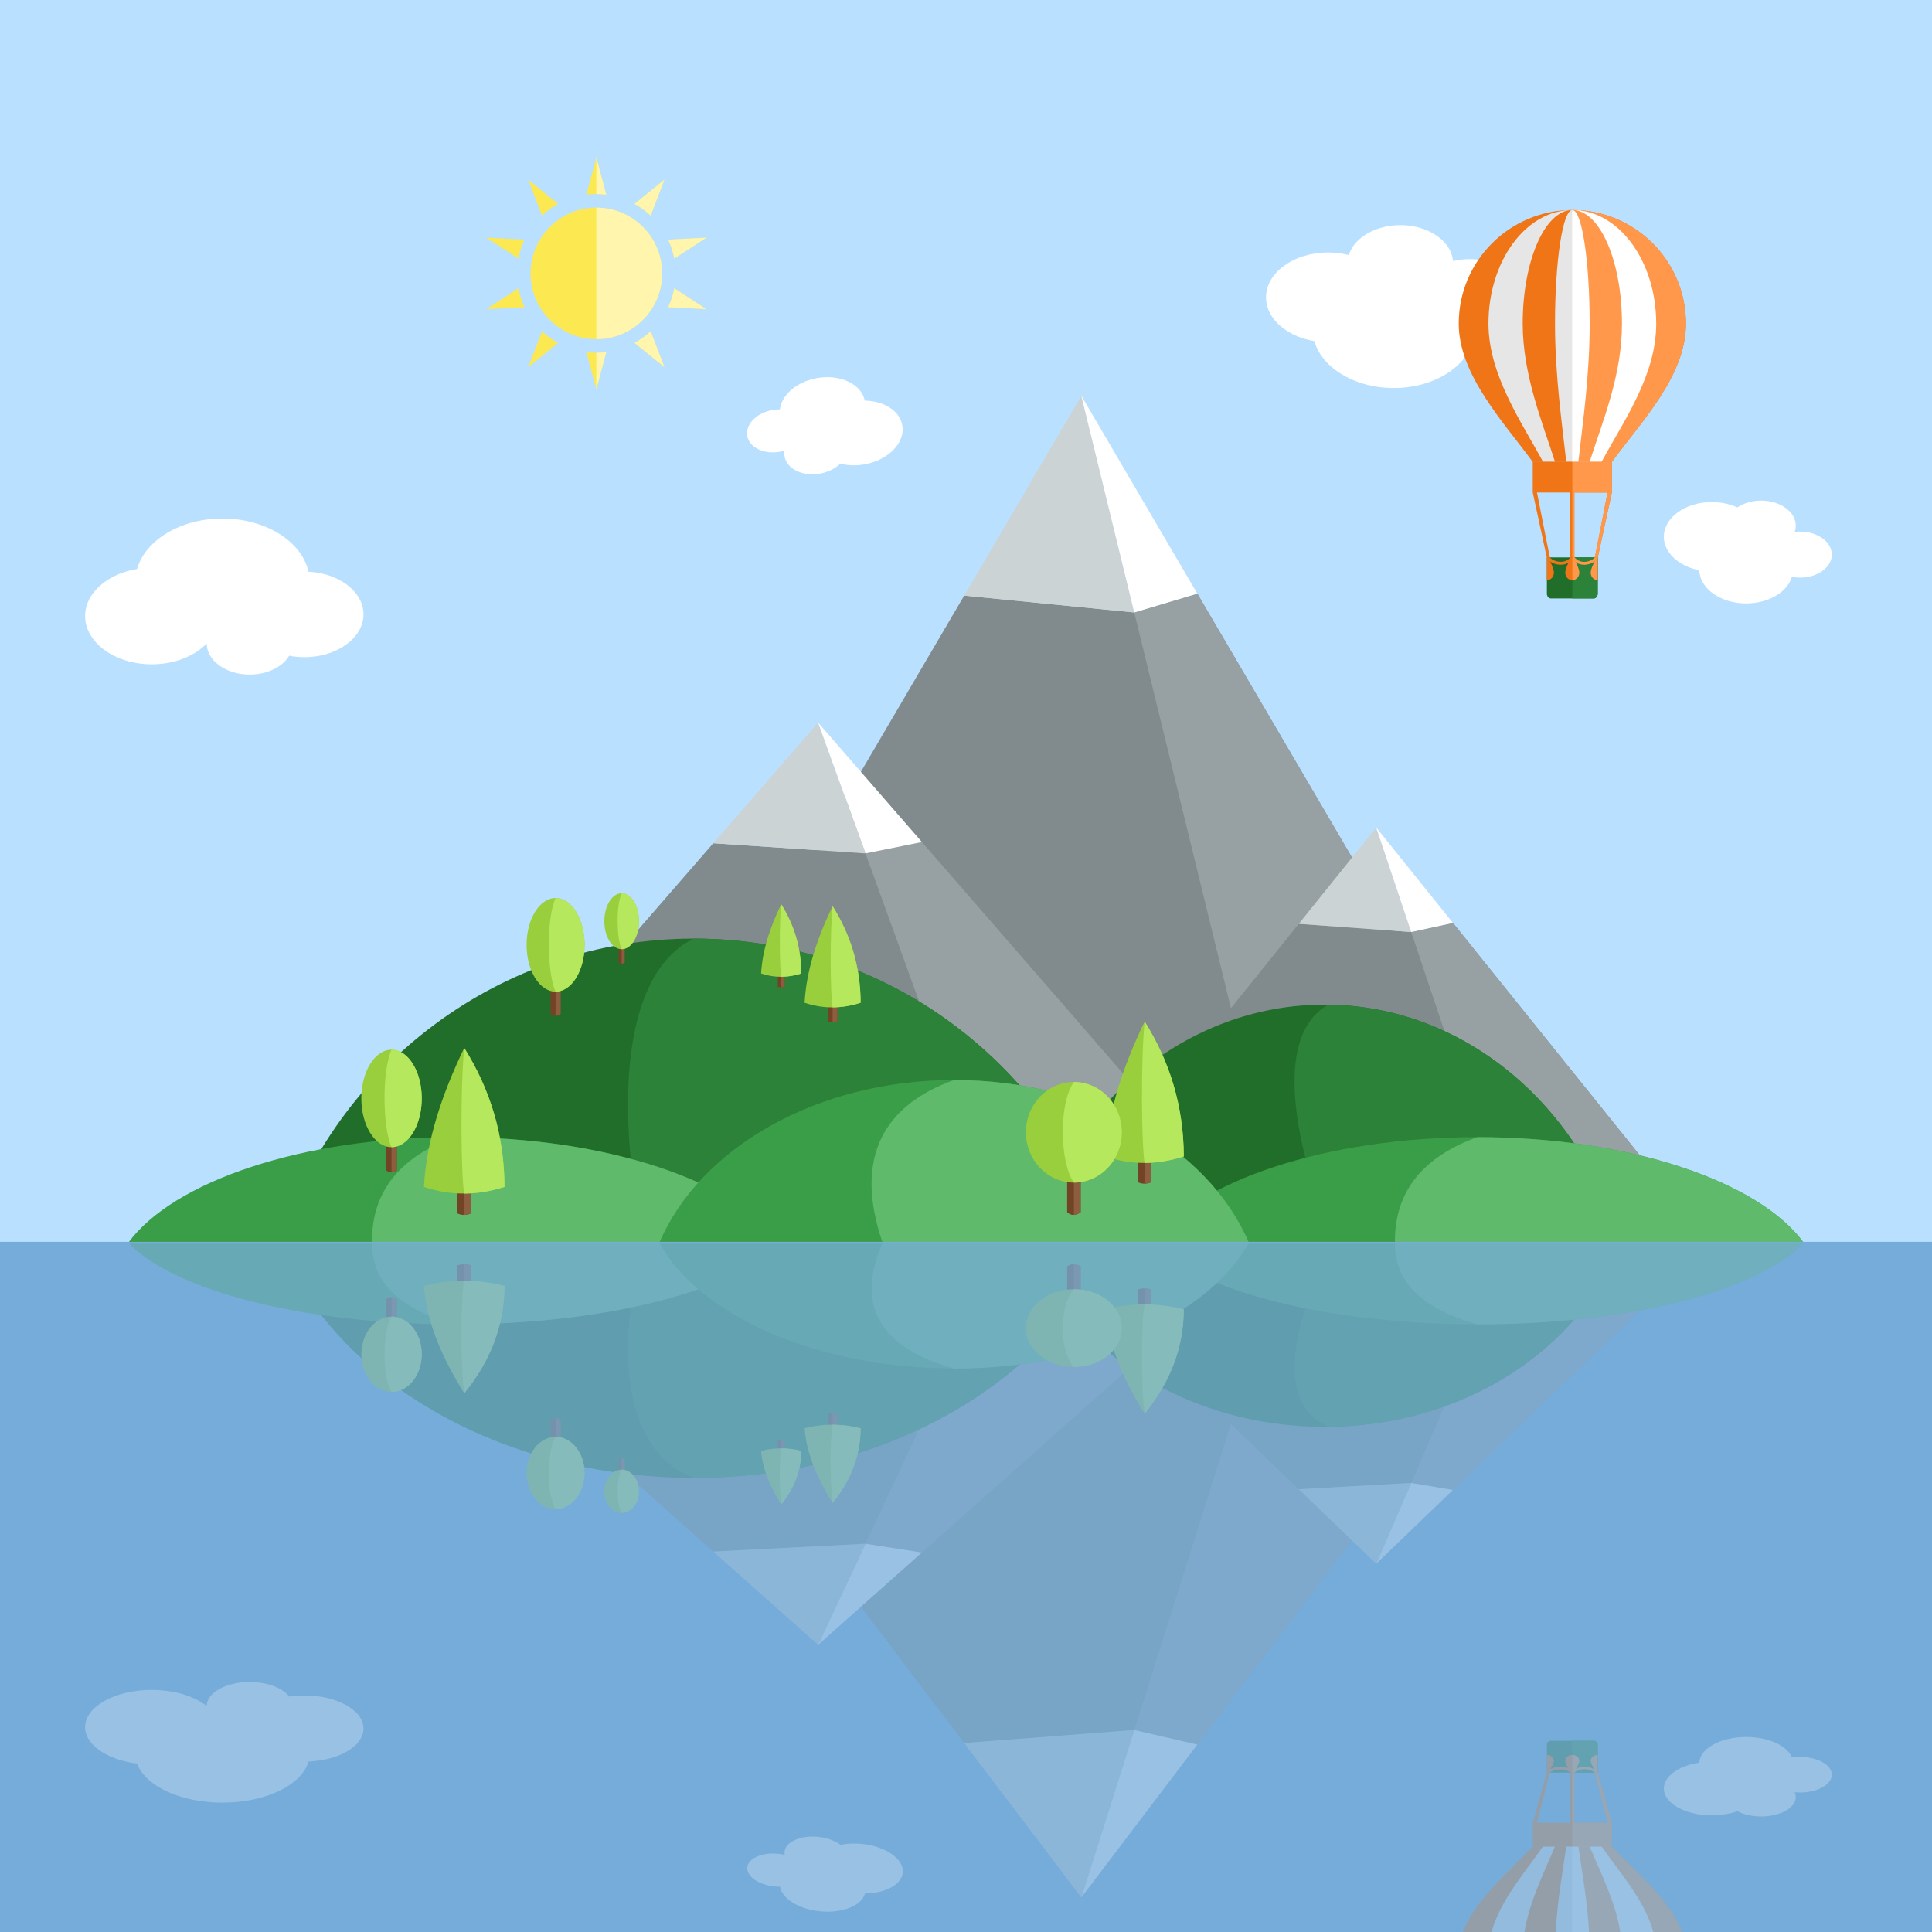 <?xml version="1.0" encoding="utf-8"?>
<!-- Generator: Adobe Illustrator 16.0.0, SVG Export Plug-In . SVG Version: 6.00 Build 0)  -->
<!DOCTYPE svg PUBLIC "-//W3C//DTD SVG 1.1//EN" "http://www.w3.org/Graphics/SVG/1.1/DTD/svg11.dtd">
<svg version="1.1" xmlns="http://www.w3.org/2000/svg" xmlns:xlink="http://www.w3.org/1999/xlink" x="0px" y="0px"
	 width="799.92px" height="799.92px" viewBox="0 0 799.92 799.92" enable-background="new 0 0 799.92 799.92" xml:space="preserve">
<g id="Background">
	<rect fill-rule="evenodd" clip-rule="evenodd" fill="#BAE0FF" width="799.92" height="799.92"/>
	<rect y="514.539" fill-rule="evenodd" clip-rule="evenodd" fill="#75ACD9" width="799.92" height="285.381"/>
</g>
<g id="Objects">
	<g>
		<path fill-rule="evenodd" clip-rule="evenodd" fill="#FFFFFF" d="M92.104,266.859c19.862,0,36.062-11.72,36.062-26.088
			s-16.2-26.087-36.062-26.087c-19.862,0-36.062,11.719-36.062,26.087S72.242,266.859,92.104,266.859z"/>
		<path fill-rule="evenodd" clip-rule="evenodd" fill="#FFFFFF" d="M62.856,275.054c15.213,0,27.622-8.976,27.622-19.981
			s-12.408-19.981-27.622-19.981c-15.214,0-27.622,8.976-27.622,19.981S47.643,275.054,62.856,275.054z"/>
		<path fill-rule="evenodd" clip-rule="evenodd" fill="#FFFFFF" d="M126.006,272.101c13.492,0,24.497-7.961,24.497-17.722
			s-11.004-17.721-24.497-17.721c-13.493,0-24.497,7.96-24.497,17.721S112.514,272.101,126.006,272.101z"/>
		<path fill-rule="evenodd" clip-rule="evenodd" fill="#FFFFFF" d="M103.384,279.312c9.805,0,17.802-5.785,17.802-12.878
			c0-7.094-7.997-12.878-17.802-12.878c-9.805,0-17.802,5.784-17.802,12.878C85.582,273.526,93.579,279.312,103.384,279.312z"/>
	</g>
	<g>
		<path fill-rule="evenodd" clip-rule="evenodd" fill="#FFFFFF" d="M577.057,160.663c18.467,0,33.528-10.896,33.528-24.255
			c0-13.358-15.062-24.253-33.528-24.253c-18.466,0-33.527,10.895-33.527,24.253C543.529,149.768,558.591,160.663,577.057,160.663z"
			/>
		<path fill-rule="evenodd" clip-rule="evenodd" fill="#FFFFFF" d="M549.864,141.69c14.145,0,25.681-8.345,25.681-18.577
			s-11.536-18.577-25.681-18.577s-25.681,8.345-25.681,18.577S535.72,141.69,549.864,141.69z"/>
		<path fill-rule="evenodd" clip-rule="evenodd" fill="#FFFFFF" d="M608.576,140.233c12.545,0,22.776-7.401,22.776-16.477
			c0-9.074-10.231-16.476-22.776-16.476c-12.544,0-22.775,7.401-22.775,16.476C585.801,132.832,596.032,140.233,608.576,140.233z"/>
		<path fill-rule="evenodd" clip-rule="evenodd" fill="#FFFFFF" d="M579.79,124.809c12.029,0,21.842-7.098,21.842-15.801
			c0-8.702-9.813-15.8-21.842-15.8c-12.03,0-21.842,7.098-21.842,15.8C557.948,117.711,567.76,124.809,579.79,124.809z"/>
	</g>
	<g>
		<ellipse fill-rule="evenodd" clip-rule="evenodd" fill="#FFFFFF" cx="722.987" cy="235.81" rx="19.402" ry="14.036"/>
		<ellipse fill-rule="evenodd" clip-rule="evenodd" fill="#FFFFFF" cx="708.75" cy="222.241" rx="19.856" ry="14.364"/>
		<ellipse fill-rule="evenodd" clip-rule="evenodd" fill="#FFFFFF" cx="745.26" cy="229.63" rx="13.18" ry="9.535"/>
		<ellipse fill-rule="evenodd" clip-rule="evenodd" fill="#FFFFFF" cx="729.188" cy="217.633" rx="14.327" ry="10.364"/>
	</g>
	<g>
		<path fill-rule="evenodd" clip-rule="evenodd" fill="#EF7517" d="M651.004,86.957c25.978,0,47.036,21.059,47.036,47.036
			c0,21.598-18.296,40.278-30.688,57.289h-17.866h-1.97h-12.899c-11.847-16.263-30.65-36.011-30.65-57.289
			C603.967,108.016,625.026,86.957,651.004,86.957z"/>
		<path fill-rule="evenodd" clip-rule="evenodd" fill="#E6E6E6" d="M651.004,86.957c19.182,0,34.73,21.059,34.73,47.036
			c0,21.598-13.51,40.278-22.659,57.289h-13.192h-1.453h-9.525c-8.747-16.263-22.632-36.011-22.632-57.289
			C616.272,108.016,631.822,86.957,651.004,86.957z"/>
		<path fill-rule="evenodd" clip-rule="evenodd" fill="#EF7517" d="M651.004,86.957c11.35,0,20.551,21.059,20.551,47.036
			c0,21.598-7.994,40.278-13.408,57.289c-4.768,0-9.535,0-14.303,0c-5.176-16.263-13.391-36.011-13.391-57.289
			C630.453,108.016,639.653,86.957,651.004,86.957z"/>
		<path fill-rule="evenodd" clip-rule="evenodd" fill="#E6E6E6" d="M651.004,86.957c3.962,0,7.174,21.059,7.174,47.036
			c0,21.598-2.791,40.278-4.681,57.289h-2.725h-0.301h-1.968c-1.807-16.263-4.674-36.011-4.674-57.289
			C643.83,108.016,647.042,86.957,651.004,86.957z"/>
		<polygon fill-rule="evenodd" clip-rule="evenodd" fill="#EF7517" points="667.353,191.167 667.353,203.924 634.617,203.924 
			634.617,191.167 647.517,191.167 649.486,191.167 		"/>
		<path fill-rule="evenodd" clip-rule="evenodd" fill="#216E2B" d="M661.51,230.782v15.004c0,1.101-0.743,2.002-1.65,2.002h-17.75
			c-0.907,0-1.65-0.9-1.65-2.002v-15.004h8.296h1.267H661.51z"/>
		<path fill="#EF7517" d="M636.296,203.569l5.392,27.234l-1.229,0.155l-5.842-27.035L636.296,203.569L636.296,203.569z
			 M651.845,203.747v27.035h-1.72v-27.035H651.845L651.845,203.747z M667.353,203.924l-5.843,27.035l-1.161-0.245l5.324-27.145
			L667.353,203.924z"/>
		<path fill="#FF984A" d="M651.004,230.782v-27.035h0.841v27.035H651.004L651.004,230.782z M667.353,203.924l-5.843,27.035
			l-1.211-0.177l5.374-27.213L667.353,203.924z"/>
		<path fill="none" stroke="#EF7517" stroke-width="1.2" stroke-miterlimit="22.926" d="M640.965,230.782
			c0.907,1.839,6.696,4.431,10.144-0.053c3.446,4.483,8.989,1.892,9.896,0.053"/>
		<path fill-rule="evenodd" clip-rule="evenodd" fill="#EF7517" d="M650.476,230.782h1.012c0.689,1.502,1.787,3.272,2.289,5.396
			c0.589,2.493-1.25,4.076-2.792,4.076c-1.541,0-3.383-1.586-2.791-4.076C648.69,234.087,649.789,232.272,650.476,230.782z"/>
		<path fill-rule="evenodd" clip-rule="evenodd" fill="#EF7517" d="M661.004,230.782h0.506v9.473
			c-1.541-0.003-3.38-1.588-2.788-4.076C659.219,234.087,660.316,232.272,661.004,230.782z"/>
		<path fill-rule="evenodd" clip-rule="evenodd" fill="#EF7517" d="M640.833,230.387l-0.374,0.396v9.473
			c1.541-0.003,3.38-1.588,2.788-4.076C642.75,234.088,641.521,231.877,640.833,230.387z"/>
		<path fill-rule="evenodd" clip-rule="evenodd" fill="#FF984A" d="M651.004,86.957c25.978,0,47.036,21.059,47.036,47.036
			c0,21.598-18.297,40.278-30.688,57.289h-16.349C655.079,156.507,654.572,121.731,651.004,86.957z"/>
		<path fill-rule="evenodd" clip-rule="evenodd" fill="#FFFFFF" d="M651.004,86.957c19.182,0,34.73,21.059,34.73,47.036
			c0,21.598-13.51,40.278-22.659,57.289h-12.071V86.957z"/>
		<path fill-rule="evenodd" clip-rule="evenodd" fill="#FF984A" d="M651.004,86.957c11.35,0,20.551,21.059,20.551,47.036
			c0,21.598-7.994,40.278-13.408,57.289h-7.143C659.599,156.507,658.124,121.731,651.004,86.957z"/>
		<path fill-rule="evenodd" clip-rule="evenodd" fill="#FFFFFF" d="M651.004,86.957c3.962,0,7.174,21.059,7.174,47.036
			c0,21.598-2.791,40.278-4.681,57.289h-2.493V86.957z"/>
		<rect x="651.004" y="191.167" fill-rule="evenodd" clip-rule="evenodd" fill="#FF984A" width="16.349" height="12.757"/>
		<path fill-rule="evenodd" clip-rule="evenodd" fill="#2C8238" d="M661.51,230.782v15.004c0,1.101-0.743,2.002-1.65,2.002h-8.855
			c0-2.824,0-4.71,0-7.533c0.896-2.884,1.013-6.667,0-9.473H661.51z"/>
		<path fill="#FF984A" d="M661.54,231.047c-0.21,0.427-0.604,0.874-1.13,1.278c-0.808,0.621-1.957,1.169-3.232,1.395
			c-1.289,0.229-2.717,0.133-4.073-0.536c-0.873-0.431-1.21-1.175-1.953-2.142l-0.147-0.26v-1.396l0.594,1.004
			c0.624,0.813,1.318,1.367,2.036,1.721c1.1,0.542,2.272,0.617,3.337,0.429c1.078-0.19,2.039-0.646,2.708-1.161
			c0.382-0.294,0.657-0.596,0.788-0.86L661.54,231.047z"/>
		<g>
			<path fill-rule="evenodd" clip-rule="evenodd" fill="#FF984A" d="M651.004,230.782h0.483c0.689,1.502,1.787,3.272,2.289,5.396
				c0.586,2.482-1.235,4.063-2.772,4.076V230.782z"/>
			<path fill-rule="evenodd" clip-rule="evenodd" fill="#FF984A" d="M661.241,230.413l0.269,0.369v9.473
				c-1.541-0.003-3.38-1.588-2.788-4.076C659.219,234.088,660.554,231.903,661.241,230.413z"/>
		</g>
	</g>
	<g>
		<g>
			<path fill-rule="evenodd" clip-rule="evenodd" fill="#FCE851" d="M246.906,140.455c15.007,0,27.247-12.24,27.247-27.247
				s-12.24-27.247-27.247-27.247s-27.247,12.24-27.247,27.247S231.899,140.455,246.906,140.455z"/>
			<path fill-rule="evenodd" clip-rule="evenodd" fill="#FCE851" d="M246.906,65.277l4.112,15.331
				c-1.347-0.168-2.72-0.256-4.112-0.256c-1.393,0-2.765,0.088-4.113,0.256L246.906,65.277L246.906,65.277z M262.74,84.416
				l12.339-9.985l-5.687,14.826C267.394,87.38,265.16,85.75,262.74,84.416L262.74,84.416z M276.641,99.223l15.85-0.826l-13.31,8.649
				C278.659,104.302,277.798,101.679,276.641,99.223L276.641,99.223z M279.181,119.371l13.31,8.648l-15.85-0.826
				C277.798,124.736,278.659,122.114,279.181,119.371L279.181,119.371z M269.393,137.159l5.687,14.825L262.74,142
				C265.16,140.666,267.395,139.035,269.393,137.159L269.393,137.159z M251.018,145.808l-4.112,15.331l-4.113-15.331
				c1.348,0.168,2.72,0.255,4.113,0.255C248.298,146.063,249.671,145.976,251.018,145.808L251.018,145.808z M231.071,142
				l-12.338,9.984l5.686-14.825C226.417,139.035,228.651,140.666,231.071,142L231.071,142z M217.171,127.193l-15.85,0.826
				l13.31-8.648C215.152,122.114,216.013,124.737,217.171,127.193L217.171,127.193z M214.631,107.046l-13.31-8.649l15.85,0.826
				C216.013,101.68,215.151,104.302,214.631,107.046L214.631,107.046z M224.418,89.257l-5.686-14.826l12.338,9.985
				C228.651,85.75,226.417,87.38,224.418,89.257z"/>
		</g>
		<g>
			<path fill-rule="evenodd" clip-rule="evenodd" fill="#FFF5AD" d="M246.906,85.962c15.047,0,27.247,12.199,27.247,27.246
				s-12.199,27.246-27.247,27.246V85.962z"/>
			<path fill-rule="evenodd" clip-rule="evenodd" fill="#FFF5AD" d="M246.906,65.277l4.112,15.331
				c-1.347-0.168-2.72-0.256-4.112-0.256V65.277L246.906,65.277z M246.906,161.139v-15.075c1.393,0,2.765-0.088,4.112-0.256
				L246.906,161.139L246.906,161.139z M262.74,84.416l12.339-9.984l-5.687,14.825C267.394,87.38,265.16,85.75,262.74,84.416
				L262.74,84.416z M276.641,99.223l15.85-0.826l-13.31,8.649C278.659,104.302,277.798,101.679,276.641,99.223L276.641,99.223z
				 M279.181,119.371l13.31,8.648l-15.85-0.826C277.798,124.736,278.659,122.114,279.181,119.371L279.181,119.371z M269.393,137.159
				l5.687,14.825L262.74,142C265.16,140.666,267.395,139.035,269.393,137.159z"/>
		</g>
	</g>
	<g>
		
			<ellipse transform="matrix(-0.174 -0.985 0.985 -0.174 232.958 534.232)" fill-rule="evenodd" clip-rule="evenodd" fill="#FFFFFF" cx="340.615" cy="169.379" rx="12.912" ry="17.848"/>
		
			<ellipse transform="matrix(-0.174 -0.985 0.985 -0.174 240.779 560.829)" fill-rule="evenodd" clip-rule="evenodd" fill="#FFFFFF" cx="355.681" cy="179.397" rx="13.214" ry="18.268"/>
		
			<ellipse transform="matrix(-0.174 -0.985 0.985 -0.174 201.411 526.078)" fill-rule="evenodd" clip-rule="evenodd" fill="#FFFFFF" cx="321.424" cy="178.536" rx="8.771" ry="12.124"/>
		
			<ellipse transform="matrix(-0.174 -0.985 0.985 -0.174 212.587 552.052)" fill-rule="evenodd" clip-rule="evenodd" fill="#FFFFFF" cx="337.902" cy="186.837" rx="9.534" ry="13.179"/>
	</g>
	<g>
		<polygon fill-rule="evenodd" clip-rule="evenodd" fill="#818A8C" points="242.151,514.539 399.214,246.597 469.629,253.577 
			495.738,245.792 653.272,514.539 		"/>
		<polygon fill-rule="evenodd" clip-rule="evenodd" fill="#97A1A3" points="533.382,514.539 469.63,253.577 495.738,245.792 
			653.272,514.539 		"/>
		<polygon fill-rule="evenodd" clip-rule="evenodd" fill="#CCD3D4" points="469.629,253.577 399.214,246.597 447.712,163.861 		"/>
		<polygon fill-rule="evenodd" clip-rule="evenodd" fill="#FFFFFF" points="447.712,163.861 495.738,245.792 469.629,253.577 		"/>
		<polygon fill-rule="evenodd" clip-rule="evenodd" fill="#818A8C" points="151.587,514.539 295.325,349.136 358.349,353.351 
			381.717,348.65 525.877,514.539 		"/>
		<polygon fill-rule="evenodd" clip-rule="evenodd" fill="#97A1A3" points="416.727,514.539 358.349,353.35 381.717,348.65 
			525.877,514.539 		"/>
		<polygon fill-rule="evenodd" clip-rule="evenodd" fill="#CCD3D4" points="358.349,353.351 295.325,349.136 338.731,299.187 		"/>
		<path fill-rule="evenodd" clip-rule="evenodd" fill="#216E2B" d="M287.315,388.618c80.451,0,148.6,52.875,171.937,125.921H115.378
			C138.714,441.493,206.863,388.618,287.315,388.618z"/>
		<path fill-rule="evenodd" clip-rule="evenodd" fill="#2C8238" d="M287.315,388.618c80.451,0,148.6,52.875,171.937,125.921H266.483
			C254.089,454.926,258.702,402.187,287.315,388.618z"/>
		<polygon fill-rule="evenodd" clip-rule="evenodd" fill="#818A8C" points="431.577,514.539 537.727,382.519 584.302,385.885 
			601.571,382.131 708.032,514.539 		"/>
		<polygon fill-rule="evenodd" clip-rule="evenodd" fill="#97A1A3" points="627.413,514.539 584.302,385.885 601.571,382.131 
			708.033,514.539 		"/>
		<polygon fill-rule="evenodd" clip-rule="evenodd" fill="#CCD3D4" points="584.302,385.885 537.727,382.519 569.805,342.623 		"/>
		<polygon fill-rule="evenodd" clip-rule="evenodd" fill="#FFFFFF" points="569.805,342.623 601.571,382.131 584.302,385.885 		"/>
		<path fill-rule="evenodd" clip-rule="evenodd" fill="#216E2B" d="M548.418,415.95c57.314,0,105.867,41.392,122.529,98.589H425.889
			C442.551,457.342,491.104,415.95,548.418,415.95z"/>
		<path fill-rule="evenodd" clip-rule="evenodd" fill="#2C8238" d="M550.029,415.969c56.611,0.769,104.413,41.91,120.918,98.57
			H552.122C533.008,466.753,529.109,427.437,550.029,415.969z"/>
		<path fill-rule="evenodd" clip-rule="evenodd" fill="#3A9E48" d="M188.199,470.821c63.065,0,116.521,18.339,135.087,43.718H53.111
			C71.678,489.16,125.133,470.821,188.199,470.821z"/>
		<path fill-rule="evenodd" clip-rule="evenodd" fill="#5FBA6B" d="M188.2,470.821c63.065,0.001,116.52,18.34,135.086,43.718
			H154.029C153.728,492.794,166.41,478.614,188.2,470.821L188.2,470.821z"/>
		<path fill-rule="evenodd" clip-rule="evenodd" fill="#3A9E48" d="M395.042,447.16c57.053,0,105.395,28.279,122.059,67.379H272.983
			C289.647,475.439,337.989,447.16,395.042,447.16z"/>
		<path fill-rule="evenodd" clip-rule="evenodd" fill="#3A9E48" d="M611.721,470.821c63.065,0,116.521,18.339,135.088,43.718
			H476.634C495.2,489.16,548.656,470.821,611.721,470.821z"/>
		<path fill-rule="evenodd" clip-rule="evenodd" fill="#5FBA6B" d="M611.722,470.821c63.065,0,116.521,18.34,135.087,43.718H577.551
			C577.25,492.794,589.931,478.613,611.722,470.821z"/>
		<path fill-rule="evenodd" clip-rule="evenodd" fill="#5FBA6B" d="M395.042,447.16c57.053,0,105.396,28.279,122.059,67.379H365.423
			C353.273,479.024,366.165,457.486,395.042,447.16z"/>
		<polygon fill-rule="evenodd" clip-rule="evenodd" fill="#FFFFFF" points="338.731,299.187 381.718,348.649 358.349,353.351 		"/>
		<g>
			<path fill-rule="evenodd" clip-rule="evenodd" fill="#734325" d="M159.927,469.07h4.373v15.501c-1.547,1.111-3.012,1.206-4.373,0
				V469.07z"/>
			<path fill-rule="evenodd" clip-rule="evenodd" fill="#8C5D3F" d="M162.113,469.07h2.187v15.501
				c-0.749,0.538-1.479,0.838-2.187,0.867V469.07z"/>
			<ellipse fill-rule="evenodd" clip-rule="evenodd" fill="#99CF3C" cx="162.113" cy="454.789" rx="12.506" ry="20.177"/>
			<path fill-rule="evenodd" clip-rule="evenodd" fill="#B5E85D" d="M162.453,434.619c6.75,0.291,12.167,9.21,12.167,20.17
				c0,11.144-5.599,20.177-12.506,20.177c-3.647-7.752-4.089-31.449,0-40.354C162.229,434.612,162.339,434.618,162.453,434.619z"/>
		</g>
		<g>
			<path fill-rule="evenodd" clip-rule="evenodd" fill="#734325" d="M189.328,490.86h5.759v11.518c-2.037,0.827-3.967,0.897-5.759,0
				V490.86z"/>
			<path fill-rule="evenodd" clip-rule="evenodd" fill="#8C5D3F" d="M192.208,490.86h2.879v11.518
				c-0.986,0.4-1.947,0.623-2.879,0.645V490.86z"/>
			<path fill-rule="evenodd" clip-rule="evenodd" fill="#99CF3C" d="M192.208,433.889c10.633,16.926,16.598,35.926,16.69,57.537
				c-10.909,3.494-22.015,3.837-33.381,0C176.567,472.247,182.958,453.067,192.208,433.889z"/>
			<path fill-rule="evenodd" clip-rule="evenodd" fill="#B5E85D" d="M192.208,433.889c10.633,16.926,16.598,35.926,16.69,57.537
				c-5.512,1.766-11.075,2.727-16.696,2.75C190.869,486.818,190.499,450.876,192.208,433.889z"/>
		</g>
		<g>
			<path fill-rule="evenodd" clip-rule="evenodd" fill="#734325" d="M227.933,404.915h4.198v14.881
				c-1.485,1.067-2.892,1.157-4.198,0V404.915z"/>
			<path fill-rule="evenodd" clip-rule="evenodd" fill="#8C5D3F" d="M230.032,404.915h2.099v14.881
				c-0.719,0.517-1.419,0.804-2.099,0.832V404.915z"/>
			<ellipse fill-rule="evenodd" clip-rule="evenodd" fill="#99CF3C" cx="230.032" cy="391.205" rx="12.006" ry="19.37"/>
			<path fill-rule="evenodd" clip-rule="evenodd" fill="#B5E85D" d="M230.358,371.842c6.48,0.279,11.68,8.841,11.68,19.363
				c0,10.697-5.375,19.37-12.006,19.37c-3.501-7.442-3.926-30.191,0-38.74C230.143,371.835,230.249,371.841,230.358,371.842z"/>
		</g>
		<g>
			<path fill-rule="evenodd" clip-rule="evenodd" fill="#734325" d="M256.131,389.615h2.509v8.893c-0.887,0.639-1.728,0.692-2.509,0
				V389.615z"/>
			<path fill-rule="evenodd" clip-rule="evenodd" fill="#8C5D3F" d="M257.386,389.615h1.254v8.893
				c-0.43,0.31-0.848,0.481-1.254,0.498V389.615z"/>
			<ellipse fill-rule="evenodd" clip-rule="evenodd" fill="#99CF3C" cx="257.386" cy="381.422" rx="7.175" ry="11.576"/>
			<path fill-rule="evenodd" clip-rule="evenodd" fill="#B5E85D" d="M257.581,369.85c3.873,0.167,6.98,5.284,6.98,11.572
				c0,6.394-3.212,11.576-7.175,11.576c-2.093-4.447-2.347-18.044,0-23.152C257.451,369.846,257.515,369.85,257.581,369.85z"/>
		</g>
		<g>
			<path fill-rule="evenodd" clip-rule="evenodd" fill="#734325" d="M471.13,478.272h5.594v11.188c-1.979,0.803-3.854,0.87-5.594,0
				V478.272z"/>
			<path fill-rule="evenodd" clip-rule="evenodd" fill="#8C5D3F" d="M473.927,478.272h2.797v11.188
				c-0.958,0.389-1.891,0.604-2.797,0.626V478.272z"/>
			<path fill-rule="evenodd" clip-rule="evenodd" fill="#99CF3C" d="M473.927,422.938c10.327,16.439,16.121,34.894,16.211,55.884
				c-10.596,3.394-21.382,3.727-32.422,0C458.736,460.194,464.943,441.566,473.927,422.938z"/>
			<path fill-rule="evenodd" clip-rule="evenodd" fill="#B5E85D" d="M473.927,422.938c10.327,16.439,16.121,34.894,16.211,55.884
				c-5.354,1.715-10.757,2.647-16.217,2.671C472.626,474.347,472.268,439.438,473.927,422.938z"/>
		</g>
		<g>
			<path fill-rule="evenodd" clip-rule="evenodd" fill="#734325" d="M342.73,414.779h4.003v8.007c-1.416,0.575-2.758,0.624-4.003,0
				V414.779z"/>
			<path fill-rule="evenodd" clip-rule="evenodd" fill="#8C5D3F" d="M344.732,414.779h2.001v8.007
				c-0.685,0.279-1.354,0.434-2.001,0.448V414.779z"/>
			<path fill-rule="evenodd" clip-rule="evenodd" fill="#99CF3C" d="M344.732,375.171c7.392,11.768,11.54,24.977,11.604,40.002
				c-7.584,2.429-15.306,2.667-23.207,0C333.859,401.839,338.302,388.505,344.732,375.171z"/>
			<path fill-rule="evenodd" clip-rule="evenodd" fill="#B5E85D" d="M344.732,375.171c7.392,11.768,11.54,24.977,11.604,40.002
				c-3.833,1.227-7.699,1.895-11.607,1.911C343.802,411.969,343.545,386.98,344.732,375.171z"/>
		</g>
		<g>
			<path fill-rule="evenodd" clip-rule="evenodd" fill="#734325" d="M322.01,402.775h2.87v5.739c-1.016,0.411-1.978,0.446-2.87,0
				V402.775z"/>
			<path fill-rule="evenodd" clip-rule="evenodd" fill="#8C5D3F" d="M323.444,402.775h1.436v5.739
				c-0.492,0.199-0.971,0.31-1.436,0.321V402.775z"/>
			<path fill-rule="evenodd" clip-rule="evenodd" fill="#99CF3C" d="M323.444,374.389c5.298,8.434,8.271,17.9,8.316,28.669
				c-5.436,1.74-10.969,1.911-16.633,0C315.651,393.501,318.836,383.944,323.444,374.389z"/>
			<path fill-rule="evenodd" clip-rule="evenodd" fill="#B5E85D" d="M323.444,374.389c5.298,8.434,8.271,17.9,8.316,28.669
				c-2.746,0.88-5.518,1.357-8.319,1.369C322.777,400.762,322.593,382.853,323.444,374.389z"/>
		</g>
		<g>
			<path fill-rule="evenodd" clip-rule="evenodd" fill="#734325" d="M441.837,482.092h5.594v19.826
				c-1.979,1.423-3.854,1.543-5.594,0V482.092z"/>
			<path fill-rule="evenodd" clip-rule="evenodd" fill="#8C5D3F" d="M444.634,482.092h2.797v19.826
				c-0.958,0.689-1.892,1.072-2.797,1.11V482.092z"/>
			<ellipse fill-rule="evenodd" clip-rule="evenodd" fill="#99CF3C" cx="444.634" cy="468.806" rx="19.866" ry="20.827"/>
			<path fill-rule="evenodd" clip-rule="evenodd" fill="#B5E85D" d="M445.174,447.987c10.722,0.3,19.326,9.506,19.326,20.818
				c0,11.503-8.895,20.827-19.866,20.827c-5.794-8.001-6.496-32.462,0-41.653C444.816,447.979,444.992,447.985,445.174,447.987z"/>
		</g>
	</g>
	<g>
		<g>
			<ellipse fill-rule="evenodd" clip-rule="evenodd" fill="#FFFFFF" cx="92.104" cy="726.188" rx="36.062" ry="20.168"/>
			<ellipse fill-rule="evenodd" clip-rule="evenodd" fill="#FFFFFF" cx="62.856" cy="715.133" rx="27.622" ry="15.448"/>
			<ellipse fill-rule="evenodd" clip-rule="evenodd" fill="#FFFFFF" cx="126.006" cy="715.669" rx="24.497" ry="13.7"/>
			<ellipse fill-rule="evenodd" clip-rule="evenodd" fill="#FFFFFF" cx="103.384" cy="706.35" rx="17.802" ry="9.956"/>
		</g>
		<g>
			<ellipse fill-rule="evenodd" clip-rule="evenodd" fill="#FFFFFF" cx="722.987" cy="730.025" rx="19.402" ry="10.851"/>
			<ellipse fill-rule="evenodd" clip-rule="evenodd" fill="#FFFFFF" cx="708.75" cy="740.515" rx="19.856" ry="11.105"/>
			<ellipse fill-rule="evenodd" clip-rule="evenodd" fill="#FFFFFF" cx="745.26" cy="734.803" rx="13.18" ry="7.371"/>
			<ellipse fill-rule="evenodd" clip-rule="evenodd" fill="#FFFFFF" cx="729.188" cy="744.078" rx="14.327" ry="8.012"/>
		</g>
		<g>
			<path fill-rule="evenodd" clip-rule="evenodd" fill="#EF7517" d="M696.394,799.92c-4.764-13.045-18.885-24.691-29.041-35.471
				h-17.866h-1.97h-12.899c-9.699,10.294-24.06,22.394-28.947,35.471H696.394z"/>
			<path fill-rule="evenodd" clip-rule="evenodd" fill="#E6E6E6" d="M684.519,799.92c-3.518-13.045-13.944-24.691-21.443-35.471
				h-13.192h-1.453h-9.525c-7.162,10.294-17.766,22.394-21.375,35.471H684.519z"/>
			<path fill-rule="evenodd" clip-rule="evenodd" fill="#EF7517" d="M670.835,799.92c-2.081-13.045-8.251-24.691-12.688-35.471
				c-4.768,0-9.535,0-14.303,0c-4.237,10.294-10.512,22.394-12.647,35.471H670.835z"/>
			<path fill-rule="evenodd" clip-rule="evenodd" fill="#E6E6E6" d="M657.927,799.92c-0.727-13.045-2.881-24.691-4.43-35.471h-2.725
				h-0.301h-1.968c-1.479,10.294-3.669,22.394-4.415,35.471H657.927z"/>
			<polygon fill-rule="evenodd" clip-rule="evenodd" fill="#EF7517" points="667.353,764.538 667.353,754.676 634.617,754.676 
				634.617,764.538 647.517,764.538 649.486,764.538 			"/>
			<path fill-rule="evenodd" clip-rule="evenodd" fill="#216E2B" d="M661.51,733.912v-11.6c0-0.852-0.743-1.548-1.65-1.548h-17.75
				c-0.907,0-1.65,0.696-1.65,1.548v11.6h8.296h1.267H661.51z"/>
			<path fill="#EF7517" d="M636.296,754.95l5.392-21.055l-1.229-0.12l-5.842,20.9L636.296,754.95L636.296,754.95z M651.845,754.813
				v-20.9h-1.72v20.9H651.845L651.845,754.813z M667.353,754.676l-5.843-20.9l-1.161,0.189l5.324,20.985L667.353,754.676z"/>
			<path fill="#FF984A" d="M651.004,733.912v20.9h0.841v-20.9H651.004L651.004,733.912z M667.353,754.676l-5.843-20.9l-1.211,0.137
				l5.374,21.038L667.353,754.676z"/>
			<path fill="none" stroke="#EF7517" stroke-width="1.2" stroke-miterlimit="22.926" d="M640.965,733.912
				c0.907-1.422,6.696-3.425,10.144,0.041c3.446-3.466,8.989-1.463,9.896-0.041"/>
			<path fill-rule="evenodd" clip-rule="evenodd" fill="#EF7517" d="M650.476,733.912h1.012c0.689-1.161,1.787-2.53,2.289-4.172
				c0.589-1.928-1.25-3.151-2.792-3.151c-1.541,0-3.383,1.226-2.791,3.151C648.69,731.356,649.789,732.76,650.476,733.912z"/>
			<path fill-rule="evenodd" clip-rule="evenodd" fill="#EF7517" d="M661.004,733.912h0.506v-7.323
				c-1.541,0.002-3.38,1.228-2.788,3.151C659.219,731.356,660.316,732.76,661.004,733.912z"/>
			<path fill-rule="evenodd" clip-rule="evenodd" fill="#EF7517" d="M640.833,734.218l-0.374-0.306v-7.323
				c1.541,0.002,3.38,1.228,2.788,3.151C642.75,731.356,641.521,733.065,640.833,734.218z"/>
			<path fill-rule="evenodd" clip-rule="evenodd" fill="#FF984A" d="M696.394,799.92c-4.764-13.045-18.885-24.691-29.041-35.471
				h-16.349c1.792,11.823,2.698,23.647,2.847,35.471H696.394z"/>
			<path fill-rule="evenodd" clip-rule="evenodd" fill="#FFFFFF" d="M684.519,799.92c-3.518-13.045-13.944-24.691-21.443-35.471
				h-12.071v35.471H684.519z"/>
			<path fill-rule="evenodd" clip-rule="evenodd" fill="#FF984A" d="M670.836,799.92c-2.082-13.045-8.252-24.691-12.689-35.471
				h-7.143c3.779,11.824,5.611,23.647,5.872,35.471H670.836z"/>
			<path fill-rule="evenodd" clip-rule="evenodd" fill="#FFFFFF" d="M657.927,799.92c-0.727-13.045-2.881-24.691-4.43-35.471h-2.493
				v35.471H657.927z"/>
			<rect x="651.004" y="754.676" fill-rule="evenodd" clip-rule="evenodd" fill="#FF984A" width="16.349" height="9.862"/>
			<path fill-rule="evenodd" clip-rule="evenodd" fill="#2C8238" d="M661.51,733.912v-11.6c0-0.852-0.743-1.548-1.65-1.548h-8.855
				c0,2.184,0,3.641,0,5.824c0.896,2.229,1.013,5.153,0,7.323H661.51z"/>
			<path fill="#FF984A" d="M661.54,733.707c-0.21-0.33-0.604-0.676-1.13-0.987c-0.808-0.48-1.957-0.904-3.232-1.079
				c-1.289-0.177-2.717-0.103-4.073,0.415c-0.873,0.332-1.21,0.908-1.953,1.654l-0.147,0.202v1.079l0.594-0.776
				c0.624-0.628,1.318-1.057,2.036-1.33c1.1-0.419,2.272-0.477,3.337-0.331c1.078,0.147,2.039,0.5,2.708,0.897
				c0.382,0.228,0.657,0.46,0.788,0.665L661.54,733.707z"/>
			<g>
				<path fill-rule="evenodd" clip-rule="evenodd" fill="#FF984A" d="M651.004,733.912h0.483c0.689-1.161,1.787-2.53,2.289-4.172
					c0.586-1.92-1.235-3.142-2.772-3.151V733.912z"/>
				<path fill-rule="evenodd" clip-rule="evenodd" fill="#FF984A" d="M661.241,734.197l0.269-0.285v-7.323
					c-1.541,0.002-3.38,1.228-2.788,3.151C659.219,731.356,660.554,733.046,661.241,734.197z"/>
			</g>
		</g>
		<g>
			<path fill-rule="evenodd" clip-rule="evenodd" fill="#FFFFFF" d="M338.373,791.214c9.708,1.322,18.581-2.006,19.819-7.436
				c1.238-5.429-5.627-10.902-15.335-12.226c-9.708-1.324-18.581,2.005-19.819,7.434C321.8,784.416,328.665,789.89,338.373,791.214z
				"/>
			<path fill-rule="evenodd" clip-rule="evenodd" fill="#FFFFFF" d="M353.386,783.698c9.936,1.354,19.018-2.053,20.285-7.608
				c1.267-5.557-5.76-11.159-15.695-12.514s-19.018,2.053-20.284,7.608C336.424,776.741,343.45,782.344,353.386,783.698z"/>
			<path fill-rule="evenodd" clip-rule="evenodd" fill="#FFFFFF" d="M319.901,780.981c6.594,0.898,12.622-1.362,13.463-5.05
				c0.842-3.688-3.822-7.407-10.417-8.306c-6.595-0.899-12.622,1.362-13.464,5.05S313.306,780.082,319.901,780.981z"/>
			<path fill-rule="evenodd" clip-rule="evenodd" fill="#FFFFFF" d="M336.246,775.145c7.169,0.978,13.72-1.481,14.635-5.489
				c0.914-4.009-4.155-8.052-11.323-9.028s-13.721,1.48-14.635,5.489S329.078,774.167,336.246,775.145z"/>
		</g>
		<g>
			<polygon fill-rule="evenodd" clip-rule="evenodd" fill="#818A8C" points="242.151,514.539 399.214,721.686 469.629,716.289 
				495.738,722.308 653.272,514.539 			"/>
			<polygon fill-rule="evenodd" clip-rule="evenodd" fill="#97A1A3" points="533.382,514.539 469.63,716.289 495.738,722.308 
				653.272,514.539 			"/>
			<polygon fill-rule="evenodd" clip-rule="evenodd" fill="#CCD3D4" points="469.629,716.289 399.214,721.686 447.712,785.648 			
				"/>
			<polygon fill-rule="evenodd" clip-rule="evenodd" fill="#FFFFFF" points="447.712,785.648 495.738,722.309 469.629,716.289 			
				"/>
			<polygon fill-rule="evenodd" clip-rule="evenodd" fill="#818A8C" points="151.587,514.539 295.325,642.412 358.349,639.154 
				381.717,642.788 525.877,514.539 			"/>
			<polygon fill-rule="evenodd" clip-rule="evenodd" fill="#97A1A3" points="416.727,514.539 358.349,639.154 381.717,642.788 
				525.877,514.539 			"/>
			<polygon fill-rule="evenodd" clip-rule="evenodd" fill="#CCD3D4" points="358.349,639.154 295.325,642.412 338.731,681.028 			
				"/>
			<path fill-rule="evenodd" clip-rule="evenodd" fill="#216E2B" d="M287.315,611.889c80.451,0,148.6-40.878,171.937-97.35H115.378
				C138.714,571.011,206.863,611.889,287.315,611.889z"/>
			<path fill-rule="evenodd" clip-rule="evenodd" fill="#2C8238" d="M287.315,611.889c80.451,0,148.6-40.877,171.937-97.35H266.483
				C254.089,560.626,258.702,601.398,287.315,611.889z"/>
			<polygon fill-rule="evenodd" clip-rule="evenodd" fill="#818A8C" points="431.577,514.539 537.727,616.604 584.302,614.002 
				601.571,616.904 708.032,514.539 			"/>
			<polygon fill-rule="evenodd" clip-rule="evenodd" fill="#97A1A3" points="627.413,514.539 584.302,614.002 601.571,616.904 
				708.033,514.539 			"/>
			<polygon fill-rule="evenodd" clip-rule="evenodd" fill="#CCD3D4" points="584.302,614.002 537.727,616.604 569.805,647.447 			
				"/>
			<polygon fill-rule="evenodd" clip-rule="evenodd" fill="#FFFFFF" points="569.805,647.447 601.571,616.904 584.302,614.002 			
				"/>
			<path fill-rule="evenodd" clip-rule="evenodd" fill="#216E2B" d="M548.418,590.759c57.314,0,105.867-32,122.529-76.22H425.889
				C442.551,558.759,491.104,590.759,548.418,590.759z"/>
			<path fill-rule="evenodd" clip-rule="evenodd" fill="#2C8238" d="M550.029,590.744c56.611-0.594,104.413-32.401,120.918-76.205
				H552.122C533.008,551.482,529.109,581.878,550.029,590.744z"/>
			<path fill-rule="evenodd" clip-rule="evenodd" fill="#3A9E48" d="M188.199,548.337c63.065,0,116.521-14.178,135.087-33.798
				H53.111C71.678,534.159,125.133,548.337,188.199,548.337z"/>
			<path fill-rule="evenodd" clip-rule="evenodd" fill="#5FBA6B" d="M188.2,548.337c63.065,0,116.52-14.178,135.086-33.798H154.029
				C153.728,531.351,166.41,542.313,188.2,548.337L188.2,548.337z"/>
			<path fill-rule="evenodd" clip-rule="evenodd" fill="#3A9E48" d="M395.042,566.63c57.053,0,105.395-21.863,122.059-52.091
				H272.983C289.647,544.767,337.989,566.63,395.042,566.63z"/>
			<path fill-rule="evenodd" clip-rule="evenodd" fill="#3A9E48" d="M611.721,548.337c63.065,0,116.521-14.178,135.088-33.798
				H476.634C495.2,534.159,548.656,548.337,611.721,548.337z"/>
			<path fill-rule="evenodd" clip-rule="evenodd" fill="#5FBA6B" d="M611.722,548.337c63.065,0,116.521-14.178,135.087-33.798
				h-82.494h-86.764C577.25,531.351,589.931,542.313,611.722,548.337z"/>
			<path fill-rule="evenodd" clip-rule="evenodd" fill="#5FBA6B" d="M395.042,566.63c57.053,0,105.396-21.863,122.059-52.091
				H365.423C353.273,541.995,366.165,558.646,395.042,566.63z"/>
			<polygon fill-rule="evenodd" clip-rule="evenodd" fill="#FFFFFF" points="338.731,681.028 381.718,642.788 358.349,639.154 			
				"/>
			<g>
				<path fill-rule="evenodd" clip-rule="evenodd" fill="#734325" d="M159.927,549.69h4.373v-11.982
					c-1.547-0.86-3.012-0.933-4.373,0V549.69z"/>
				<path fill-rule="evenodd" clip-rule="evenodd" fill="#8C5D3F" d="M162.113,549.69h2.187v-11.982
					c-0.749-0.417-1.479-0.648-2.187-0.671V549.69z"/>
				<ellipse fill-rule="evenodd" clip-rule="evenodd" fill="#99CF3C" cx="162.113" cy="560.732" rx="12.506" ry="15.599"/>
				<path fill-rule="evenodd" clip-rule="evenodd" fill="#B5E85D" d="M162.453,576.325c6.75-0.225,12.167-7.12,12.167-15.594
					c0-8.614-5.599-15.599-12.506-15.599c-3.647,5.993-4.089,24.313,0,31.198C162.229,576.331,162.339,576.326,162.453,576.325z"/>
			</g>
			<g>
				<path fill-rule="evenodd" clip-rule="evenodd" fill="#734325" d="M189.328,532.845h5.759v-8.904
					c-2.037-0.639-3.967-0.693-5.759,0V532.845z"/>
				<path fill-rule="evenodd" clip-rule="evenodd" fill="#8C5D3F" d="M192.208,532.845h2.879v-8.904
					c-0.986-0.31-1.947-0.481-2.879-0.498V532.845z"/>
				<path fill-rule="evenodd" clip-rule="evenodd" fill="#99CF3C" d="M192.208,576.89c10.633-13.085,16.598-27.774,16.69-44.482
					c-10.909-2.7-22.015-2.966-33.381,0C176.567,547.234,182.958,562.063,192.208,576.89z"/>
				<path fill-rule="evenodd" clip-rule="evenodd" fill="#B5E85D" d="M192.208,576.89c10.633-13.085,16.598-27.774,16.69-44.482
					c-5.512-1.364-11.075-2.107-16.696-2.125C190.869,535.97,190.499,563.758,192.208,576.89z"/>
			</g>
			<g>
				<path fill-rule="evenodd" clip-rule="evenodd" fill="#734325" d="M227.933,599.29h4.198v-11.505
					c-1.485-0.825-2.892-0.896-4.198,0V599.29z"/>
				<path fill-rule="evenodd" clip-rule="evenodd" fill="#8C5D3F" d="M230.032,599.29h2.099v-11.505
					c-0.719-0.399-1.419-0.622-2.099-0.644V599.29z"/>
				<ellipse fill-rule="evenodd" clip-rule="evenodd" fill="#99CF3C" cx="230.032" cy="609.889" rx="12.006" ry="14.975"/>
				<path fill-rule="evenodd" clip-rule="evenodd" fill="#B5E85D" d="M230.358,624.858c6.48-0.216,11.68-6.835,11.68-14.97
					c0-8.271-5.375-14.975-12.006-14.975c-3.501,5.753-3.926,23.341,0,29.95C230.143,624.863,230.249,624.859,230.358,624.858z"/>
			</g>
			<g>
				<path fill-rule="evenodd" clip-rule="evenodd" fill="#734325" d="M256.131,611.118h2.509v-6.876
					c-0.887-0.492-1.728-0.534-2.509,0V611.118z"/>
				<path fill-rule="evenodd" clip-rule="evenodd" fill="#8C5D3F" d="M257.386,611.118h1.254v-6.876
					c-0.43-0.238-0.848-0.371-1.254-0.384V611.118z"/>
				<ellipse fill-rule="evenodd" clip-rule="evenodd" fill="#99CF3C" cx="257.386" cy="617.452" rx="7.175" ry="8.949"/>
				<path fill-rule="evenodd" clip-rule="evenodd" fill="#B5E85D" d="M257.581,626.398c3.873-0.129,6.98-4.085,6.98-8.946
					c0-4.942-3.212-8.949-7.175-8.949c-2.093,3.438-2.347,13.949,0,17.898C257.451,626.401,257.515,626.399,257.581,626.398z"/>
			</g>
			<g>
				<path fill-rule="evenodd" clip-rule="evenodd" fill="#734325" d="M471.13,542.576h5.594v-8.648c-1.979-0.62-3.854-0.673-5.594,0
					V542.576z"/>
				<path fill-rule="evenodd" clip-rule="evenodd" fill="#8C5D3F" d="M473.927,542.576h2.797v-8.648
					c-0.958-0.3-1.891-0.468-2.797-0.483V542.576z"/>
				<path fill-rule="evenodd" clip-rule="evenodd" fill="#99CF3C" d="M473.927,585.355c10.327-12.71,16.121-26.976,16.211-43.204
					c-10.596-2.623-21.382-2.881-32.422,0C458.736,556.553,464.943,570.954,473.927,585.355z"/>
				<path fill-rule="evenodd" clip-rule="evenodd" fill="#B5E85D" d="M473.927,585.355c10.327-12.71,16.121-26.976,16.211-43.204
					c-5.354-1.325-10.757-2.047-16.217-2.064C472.626,545.611,472.268,572.601,473.927,585.355z"/>
			</g>
			<g>
				<path fill-rule="evenodd" clip-rule="evenodd" fill="#734325" d="M342.73,591.663h4.003v-6.19c-1.416-0.443-2.758-0.481-4.003,0
					V591.663z"/>
				<path fill-rule="evenodd" clip-rule="evenodd" fill="#8C5D3F" d="M344.732,591.663h2.001v-6.19
					c-0.685-0.215-1.354-0.335-2.001-0.347V591.663z"/>
				<path fill-rule="evenodd" clip-rule="evenodd" fill="#99CF3C" d="M344.732,622.285c7.392-9.098,11.54-19.31,11.604-30.926
					c-7.584-1.878-15.306-2.063-23.207,0C333.859,601.667,338.302,611.977,344.732,622.285z"/>
				<path fill-rule="evenodd" clip-rule="evenodd" fill="#B5E85D" d="M344.732,622.285c7.392-9.098,11.54-19.31,11.604-30.926
					c-3.833-0.949-7.699-1.465-11.607-1.478C343.802,593.836,343.545,613.154,344.732,622.285z"/>
			</g>
			<g>
				<path fill-rule="evenodd" clip-rule="evenodd" fill="#734325" d="M322.01,600.944h2.87v-4.438c-1.016-0.318-1.978-0.345-2.87,0
					V600.944z"/>
				<path fill-rule="evenodd" clip-rule="evenodd" fill="#8C5D3F" d="M323.444,600.944h1.436v-4.438
					c-0.492-0.154-0.971-0.24-1.436-0.248V600.944z"/>
				<path fill-rule="evenodd" clip-rule="evenodd" fill="#99CF3C" d="M323.444,622.89c5.298-6.521,8.271-13.839,8.316-22.164
					c-5.436-1.346-10.969-1.479-16.633,0C315.651,608.113,318.836,615.501,323.444,622.89z"/>
				<path fill-rule="evenodd" clip-rule="evenodd" fill="#B5E85D" d="M323.444,622.89c5.298-6.521,8.271-13.839,8.316-22.164
					c-2.746-0.68-5.518-1.05-8.319-1.059C322.777,602.501,322.593,616.346,323.444,622.89z"/>
			</g>
			<g>
				<path fill-rule="evenodd" clip-rule="evenodd" fill="#734325" d="M441.837,539.624h5.594v-15.328
					c-1.979-1.1-3.854-1.192-5.594,0V539.624z"/>
				<path fill-rule="evenodd" clip-rule="evenodd" fill="#8C5D3F" d="M444.634,539.624h2.797v-15.328
					c-0.958-0.532-1.892-0.828-2.797-0.857V539.624z"/>
				<ellipse fill-rule="evenodd" clip-rule="evenodd" fill="#99CF3C" cx="444.634" cy="549.895" rx="19.866" ry="16.101"/>
				<path fill-rule="evenodd" clip-rule="evenodd" fill="#B5E85D" d="M445.174,565.99c10.722-0.231,19.326-7.349,19.326-16.095
					c0-8.893-8.895-16.102-19.866-16.102c-5.794,6.186-6.496,25.097,0,32.202C444.816,565.996,444.992,565.991,445.174,565.99z"/>
			</g>
		</g>
	</g>
	<rect y="514.539" opacity="0.75" fill-rule="evenodd" clip-rule="evenodd" fill="#75ACD9" width="799.92" height="285.381"/>
	
		<line fill-rule="evenodd" clip-rule="evenodd" fill="none" stroke="#75ACD9" stroke-width="0.75" stroke-miterlimit="22.926" x1="0" y1="514.539" x2="799.92" y2="514.539"/>
</g>
</svg>
